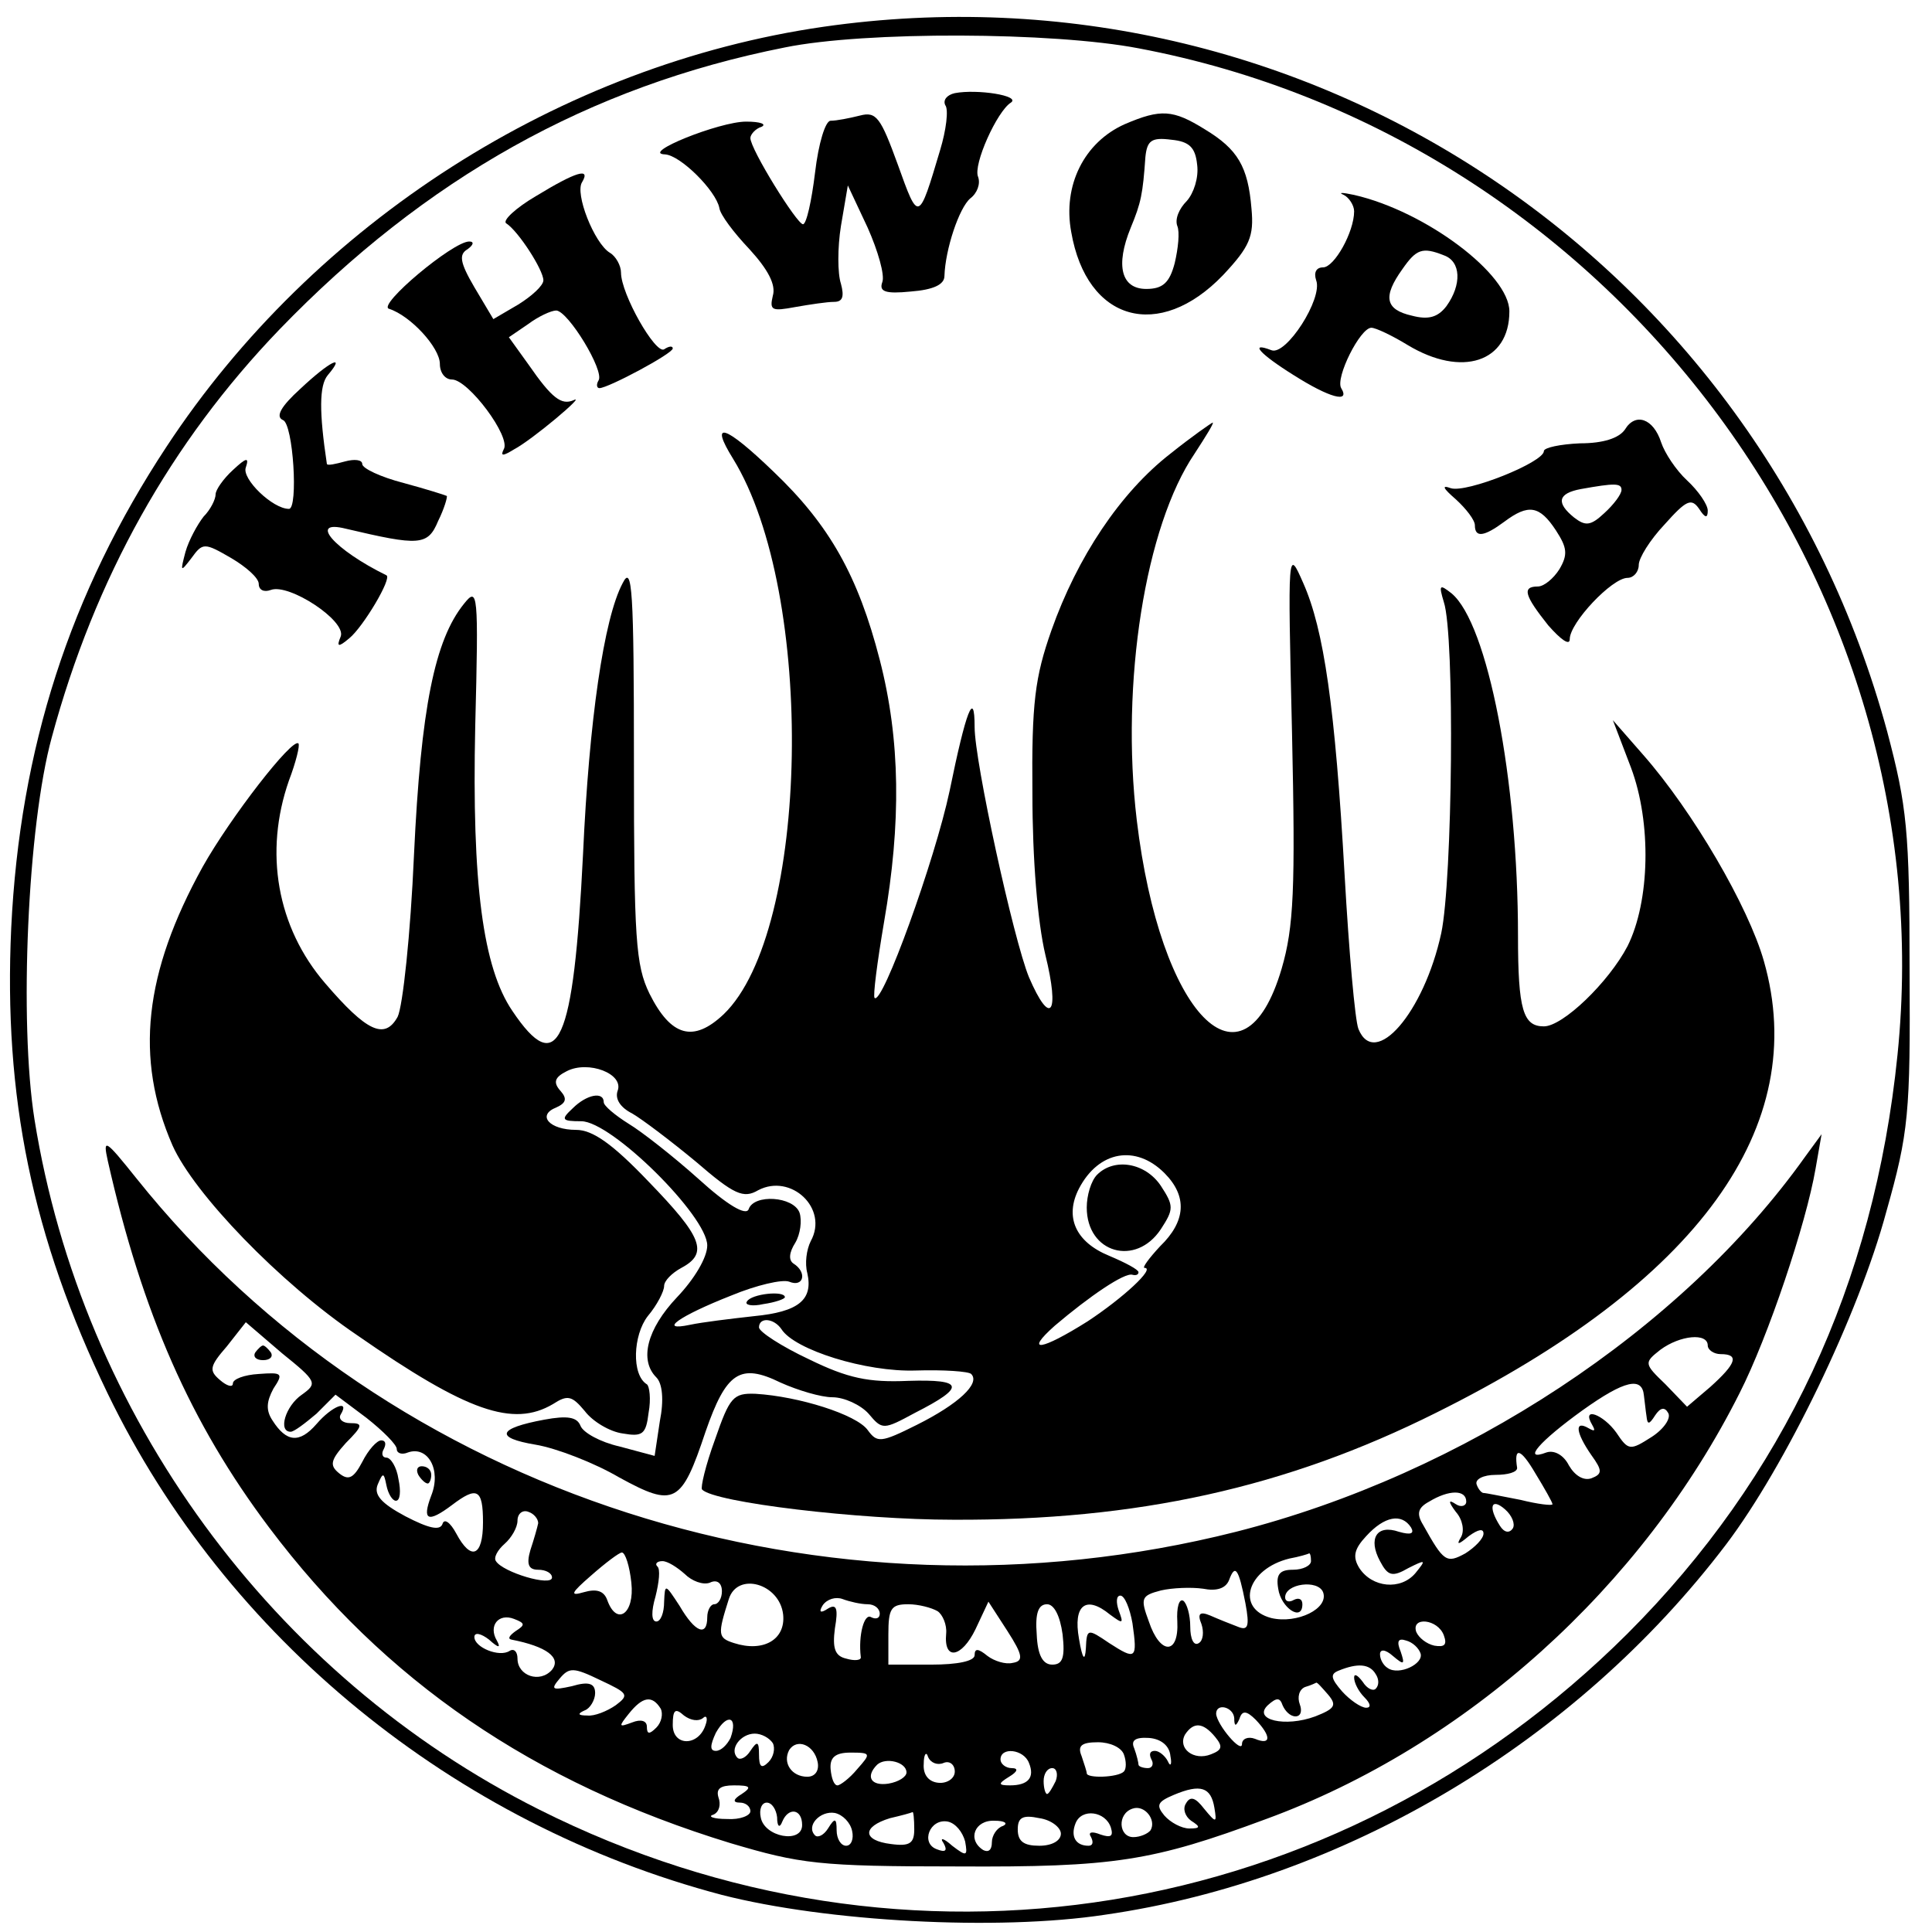 <?xml version="1.0" standalone="no"?>
<!DOCTYPE svg PUBLIC "-//W3C//DTD SVG 20010904//EN"
 "http://www.w3.org/TR/2001/REC-SVG-20010904/DTD/svg10.dtd">
<svg version="1.0" xmlns="http://www.w3.org/2000/svg"
 width="224pt" height="224pt" viewBox="0 0 224 224"
 preserveAspectRatio="xMidYMid meet">

<g transform="translate(0,224) scale(0.1,-0.1)"
fill="#000000" stroke="none">
<path d="M955 2209 c-305 -44 -591 -227 -762 -487 -112 -170 -170 -350 -180
-558 -9 -195 24 -358 112 -540 137 -283 401 -499 712 -581 121 -31 319 -42
444 -23 278 40 546 200 720 429 69 91 154 267 186 386 26 92 28 114 27 280 0
162 -3 190 -26 277 -149 548 -676 897 -1233 817z m365 -25 c546 -103 936 -620
880 -1167 -27 -266 -132 -490 -313 -671 -338 -337 -836 -418 -1262 -204 -309
155 -530 457 -585 800 -18 113 -8 341 20 443 50 185 138 342 264 473 169 175
359 282 586 327 93 19 311 18 410 -1z"/>
<path d="M1107 2132 c-9 -2 -14 -8 -11 -14 4 -5 1 -29 -6 -52 -25 -84 -25 -84
-49 -17 -20 55 -25 62 -44 57 -12 -3 -27 -6 -34 -6 -6 0 -14 -26 -18 -60 -4
-33 -10 -60 -14 -60 -7 0 -61 87 -61 100 0 4 6 11 13 13 6 3 -1 6 -18 6 -31 0
-123 -37 -94 -38 18 -1 59 -42 63 -62 1 -8 17 -29 35 -48 21 -23 31 -41 27
-54 -4 -17 -1 -18 26 -13 17 3 37 6 45 6 10 0 12 6 8 21 -4 12 -4 42 0 67 l8
47 23 -49 c12 -27 20 -55 17 -63 -4 -11 3 -14 33 -11 26 2 39 8 39 18 1 31 17
79 30 90 8 6 12 17 9 25 -6 14 22 76 38 86 12 8 -39 16 -65 11z"/>
<path d="M1304 2096 c-47 -21 -72 -71 -62 -125 18 -104 102 -127 176 -50 31
33 36 45 33 77 -4 49 -16 69 -54 92 -37 23 -51 24 -93 6z m84 -47 c2 -15 -4
-33 -12 -42 -9 -9 -14 -21 -11 -29 3 -7 1 -26 -3 -43 -6 -23 -14 -30 -33 -30
-29 0 -36 27 -18 71 12 29 14 39 17 82 2 19 7 23 30 20 21 -2 28 -9 30 -29z"/>
<path d="M622 2013 c-24 -14 -40 -29 -35 -32 14 -9 43 -54 43 -66 0 -6 -13
-18 -29 -28 l-29 -17 -22 37 c-17 29 -18 38 -8 44 7 5 8 9 2 9 -19 0 -107 -74
-93 -78 25 -8 59 -45 59 -64 0 -10 6 -18 14 -18 19 0 69 -67 60 -81 -4 -8 -1
-8 12 0 21 11 85 65 69 57 -14 -6 -25 2 -52 41 l-23 32 22 15 c12 9 27 16 33
16 14 -1 56 -70 49 -81 -3 -5 -2 -9 1 -9 10 0 85 40 85 46 0 3 -4 3 -10 -1
-10 -6 -50 64 -50 89 0 8 -6 19 -13 23 -18 11 -41 69 -32 82 10 17 -7 12 -53
-16z"/>
<path d="M1558 2014 c6 -3 12 -12 12 -19 0 -24 -23 -65 -36 -65 -8 0 -11 -6
-8 -15 8 -21 -35 -88 -52 -81 -26 10 -14 -4 26 -29 41 -26 66 -33 55 -15 -7
12 22 70 35 70 5 0 24 -9 42 -20 63 -38 118 -20 118 39 0 43 -97 116 -180 135
-14 3 -19 3 -12 0z m116 -70 c20 -7 21 -34 3 -59 -10 -13 -21 -16 -40 -11 -31
7 -34 22 -11 54 16 23 23 26 48 16z"/>
<path d="M348 1789 c-22 -20 -29 -32 -20 -36 12 -4 18 -103 7 -103 -19 0 -55
35 -50 48 4 12 1 12 -15 -3 -11 -10 -20 -23 -20 -28 0 -6 -6 -18 -14 -26 -7
-9 -17 -27 -21 -41 -6 -23 -6 -24 7 -7 13 18 15 18 46 0 17 -10 32 -23 32 -30
0 -7 6 -10 14 -7 21 8 88 -36 81 -54 -5 -12 -3 -13 10 -2 16 13 50 70 43 73
-61 30 -91 65 -47 54 85 -20 95 -20 107 9 7 14 11 28 10 29 -2 1 -24 8 -50 15
-27 7 -48 17 -48 22 0 5 -9 6 -20 3 -11 -3 -20 -5 -21 -3 -9 60 -9 91 1 103
22 26 2 16 -32 -16z"/>
<path d="M1884 1742 c-7 -10 -25 -16 -52 -16 -23 -1 -42 -5 -42 -9 0 -13 -90
-49 -108 -43 -11 4 -9 0 6 -13 12 -11 22 -24 22 -30 0 -15 11 -13 34 4 28 21
41 19 60 -10 13 -20 14 -28 4 -45 -7 -11 -18 -20 -25 -20 -19 0 -15 -11 12
-45 15 -17 25 -24 25 -16 0 19 49 71 67 71 7 0 13 7 13 15 0 8 13 29 30 47 25
28 31 31 40 18 7 -11 10 -11 10 -2 0 7 -11 23 -24 35 -13 12 -26 32 -30 44 -9
28 -30 35 -42 15z m-4 -70 c0 -5 -9 -17 -20 -27 -16 -15 -22 -15 -35 -5 -21
17 -19 28 8 33 39 7 47 7 47 -1z"/>
<path d="M1357 1714 c-58 -45 -108 -120 -138 -205 -19 -54 -23 -84 -22 -189 0
-76 6 -149 15 -187 17 -69 6 -84 -19 -26 -18 44 -63 250 -63 290 0 45 -10 19
-29 -74 -17 -80 -78 -249 -87 -240 -2 2 3 41 11 88 20 115 19 211 -5 304 -25
97 -58 156 -123 218 -57 55 -75 60 -47 15 96 -156 89 -548 -11 -644 -35 -33
-61 -26 -86 24 -16 33 -18 63 -18 269 0 199 -2 229 -13 207 -22 -41 -39 -160
-46 -314 -11 -221 -29 -261 -82 -182 -34 50 -47 147 -43 330 4 156 3 162 -13
142 -34 -42 -50 -121 -58 -291 -4 -92 -13 -176 -19 -188 -15 -27 -36 -17 -84
39 -56 65 -71 152 -42 235 8 21 13 41 11 43 -7 7 -79 -86 -111 -143 -68 -123
-79 -222 -35 -323 25 -56 124 -159 214 -220 128 -89 181 -107 227 -80 17 11
22 10 37 -8 9 -12 29 -24 44 -26 23 -4 27 -1 30 24 3 16 1 31 -2 33 -18 11
-16 57 1 79 11 13 19 29 19 35 0 6 9 15 20 21 32 17 24 36 -38 100 -42 44 -65
60 -84 60 -31 0 -46 17 -23 26 11 5 13 10 5 19 -9 10 -7 16 7 23 25 13 67 -3
59 -23 -3 -9 3 -19 17 -26 12 -7 45 -32 74 -56 44 -38 55 -43 72 -33 38 20 82
-21 61 -59 -5 -10 -7 -26 -4 -37 7 -31 -10 -45 -62 -50 -27 -3 -60 -7 -74 -10
-38 -8 -13 10 48 34 29 12 59 19 67 16 17 -7 21 11 5 21 -6 4 -5 13 2 24 6 10
8 26 5 35 -7 19 -53 22 -59 4 -3 -8 -25 5 -58 35 -29 26 -66 55 -81 64 -16 10
-29 21 -29 25 0 13 -20 9 -36 -7 -14 -13 -13 -15 10 -15 35 0 146 -110 146
-144 0 -14 -15 -39 -35 -60 -35 -37 -44 -73 -24 -93 7 -7 9 -26 4 -51 l-6 -40
-41 11 c-22 5 -42 16 -45 24 -4 10 -15 12 -42 7 -54 -10 -58 -21 -10 -29 24
-4 68 -21 97 -38 64 -35 72 -31 100 53 24 69 40 80 87 57 20 -9 47 -17 60 -17
14 0 33 -9 42 -19 16 -19 17 -19 54 1 59 30 57 39 -8 37 -46 -2 -70 3 -115 25
-32 15 -58 32 -58 37 0 12 17 11 26 -2 15 -24 98 -50 156 -48 32 1 61 -1 64
-4 11 -11 -15 -35 -63 -59 -42 -21 -46 -21 -57 -6 -13 18 -80 39 -130 42 -26
1 -30 -4 -47 -53 -11 -30 -17 -56 -15 -58 14 -15 182 -35 291 -35 213 -1 386
37 560 124 304 151 435 332 380 524 -18 63 -82 173 -140 239 l-35 40 21 -55
c24 -64 22 -155 -4 -207 -22 -42 -75 -93 -97 -93 -24 0 -30 19 -30 105 0 181
-35 362 -77 397 -14 11 -15 10 -9 -10 13 -39 10 -323 -3 -384 -20 -92 -77
-158 -96 -111 -4 10 -11 90 -16 178 -11 195 -24 285 -48 339 -18 41 -18 40
-13 -174 4 -181 2 -225 -12 -273 -45 -153 -141 -54 -168 172 -19 160 10 341
67 425 13 20 23 36 21 36 -1 0 -24 -16 -49 -36z m-7 -834 c27 -27 25 -56 -5
-85 -13 -14 -21 -25 -18 -25 13 0 -25 -35 -66 -62 -54 -34 -74 -37 -38 -5 40
34 81 62 90 59 4 -1 7 0 7 3 0 3 -15 11 -34 19 -39 16 -52 45 -35 78 23 44 66
51 99 18z"/>
<path d="M1272 878 c-7 -7 -12 -24 -12 -38 0 -53 57 -69 86 -25 15 23 15 27 0
50 -18 27 -54 33 -74 13z"/>
<path d="M125 894 c40 -177 96 -304 187 -425 134 -178 306 -296 535 -366 81
-24 102 -27 263 -27 182 -1 226 6 358 55 232 85 436 269 549 494 33 65 77 196
88 260 l7 40 -19 -26 c-143 -201 -396 -368 -660 -435 -475 -120 -981 42 -1275
410 -36 45 -39 47 -33 20z m225 -271 c-19 -13 -28 -43 -13 -43 4 0 17 10 30
21 l22 22 36 -27 c19 -15 35 -31 35 -36 0 -5 6 -7 13 -4 23 8 39 -20 27 -50
-11 -29 -4 -32 24 -11 29 22 36 19 36 -20 0 -40 -14 -45 -31 -13 -7 13 -14 18
-16 11 -3 -8 -16 -5 -43 9 -28 15 -37 25 -32 37 6 14 7 14 10 -1 2 -10 7 -18
11 -18 5 0 6 11 3 25 -2 14 -9 25 -14 25 -5 0 -6 5 -3 10 3 6 2 10 -3 10 -5 0
-15 -11 -22 -25 -10 -19 -16 -22 -27 -13 -11 9 -10 15 8 35 20 20 20 23 5 23
-9 0 -14 5 -11 10 11 18 -10 10 -28 -11 -20 -23 -35 -21 -51 4 -8 12 -7 22 1
37 12 18 10 19 -17 17 -17 -1 -30 -6 -30 -11 0 -5 -7 -3 -15 4 -13 11 -12 16
8 39 l22 28 42 -36 c41 -33 41 -35 23 -48z m1630 57 c0 -5 7 -10 15 -10 22 0
18 -11 -12 -38 l-27 -23 -25 26 c-25 24 -25 25 -6 40 23 17 55 20 55 5z m-74
-58 c1 -7 2 -18 3 -24 1 -10 3 -10 10 1 6 9 11 10 15 3 4 -6 -5 -19 -19 -28
-25 -16 -27 -16 -41 5 -15 21 -41 31 -28 9 4 -7 3 -8 -4 -4 -17 10 -15 -5 3
-31 13 -18 13 -22 0 -27 -9 -3 -19 3 -26 15 -6 12 -17 18 -26 15 -29 -11 -8
13 42 49 49 35 69 39 71 17z m-106 -126 c0 -2 -17 0 -37 5 -21 4 -40 8 -43 8
-2 0 -6 4 -8 10 -2 6 8 11 22 11 14 0 25 3 25 8 -4 25 4 23 21 -6 11 -18 20
-34 20 -36z m-100 3 c0 -5 -6 -7 -12 -3 -9 6 -9 3 0 -9 8 -9 10 -22 6 -29 -6
-10 -3 -9 9 1 11 8 17 9 17 3 0 -6 -10 -16 -21 -23 -22 -12 -25 -10 -49 33 -8
13 -6 20 7 27 23 14 43 14 43 0z m54 -31 c-4 -6 -10 -5 -15 3 -14 22 -10 33 6
19 8 -7 12 -17 9 -22z m-1130 6 c-1 -5 -5 -19 -9 -31 -5 -17 -2 -23 9 -23 9 0
16 -4 16 -9 0 -11 -57 6 -65 19 -3 4 2 13 10 20 8 7 15 19 15 27 0 8 6 13 13
10 6 -2 11 -8 11 -13z m1012 -5 c4 -7 0 -9 -14 -5 -26 9 -36 -8 -22 -34 9 -17
14 -19 33 -8 20 10 21 10 8 -6 -17 -20 -50 -17 -65 6 -8 13 -6 22 8 37 21 23
41 27 52 10z m-904 -64 c4 -36 -17 -51 -28 -20 -4 11 -13 13 -27 9 -17 -5 -15
-1 8 19 17 15 33 27 36 27 4 0 9 -16 11 -35z m788 25 c0 -5 -9 -10 -21 -10
-15 0 -20 -5 -17 -22 3 -22 28 -39 28 -18 0 6 -4 8 -10 5 -5 -3 -10 -2 -10 3
0 16 38 21 44 6 7 -19 -30 -37 -60 -30 -42 11 -28 57 21 69 11 2 21 5 23 6 1
0 2 -3 2 -9z m-726 -15 c8 -8 21 -13 29 -10 8 4 14 0 14 -10 0 -8 -4 -15 -9
-15 -4 0 -8 -7 -8 -15 0 -23 -14 -18 -32 13 -17 26 -17 26 -18 5 0 -13 -4 -23
-9 -23 -6 0 -6 12 -1 29 4 16 6 32 2 35 -3 3 0 6 6 6 6 0 17 -7 26 -15z m650
-34 c5 -27 3 -32 -9 -27 -8 3 -23 9 -32 13 -12 5 -15 2 -10 -10 3 -9 2 -19 -3
-22 -6 -4 -10 5 -10 19 0 14 -4 27 -8 30 -5 3 -8 -8 -7 -24 2 -39 -20 -39 -33
0 -10 27 -9 30 14 36 13 3 35 4 49 2 15 -3 26 0 30 10 7 19 11 14 19 -27z
m-536 -13 c3 -29 -23 -44 -57 -33 -19 6 -19 10 -6 51 10 32 59 18 63 -18z m98
12 c8 0 14 -5 14 -11 0 -5 -4 -7 -10 -4 -8 5 -15 -21 -12 -46 1 -4 -7 -5 -17
-2 -13 3 -16 12 -13 35 4 23 2 29 -8 23 -9 -6 -11 -4 -6 4 5 7 15 10 23 7 8
-3 21 -6 29 -6z m307 -22 c6 -42 4 -43 -27 -23 -25 17 -26 17 -27 -6 -1 -16
-4 -13 -8 11 -7 39 8 51 36 28 15 -11 16 -11 10 5 -3 9 -3 17 2 17 5 0 11 -15
14 -32z m-226 14 c6 -4 11 -16 10 -26 -3 -32 18 -28 34 5 l15 32 22 -34 c18
-28 19 -35 6 -37 -8 -2 -21 2 -29 8 -11 9 -15 9 -15 1 0 -7 -20 -11 -50 -11
l-50 0 0 35 c0 30 3 35 23 35 12 0 27 -4 34 -8z m145 -27 c3 -27 0 -35 -12
-35 -11 0 -17 11 -18 35 -2 25 2 35 12 35 8 0 15 -13 18 -35z m-634 4 c-7 -5
-10 -9 -5 -10 41 -8 58 -21 47 -35 -14 -16 -40 -7 -40 13 0 8 -4 12 -9 9 -12
-8 -41 4 -41 16 0 6 8 4 17 -3 11 -10 14 -10 9 -1 -10 17 2 32 20 25 13 -5 13
-7 2 -14z m1076 -5 c4 -11 1 -14 -11 -12 -9 2 -18 9 -21 16 -6 18 25 15 32 -4z
m-27 -21 c4 -12 -25 -26 -38 -17 -5 3 -9 10 -9 16 0 6 6 6 15 -2 13 -11 14
-10 9 5 -5 12 -3 16 6 13 8 -2 15 -9 17 -15z m-933 -60 c-10 -7 -25 -13 -33
-12 -11 0 -12 2 -3 6 6 2 12 12 12 20 0 11 -7 14 -27 8 -23 -5 -25 -4 -14 9
11 13 16 13 47 -2 32 -15 34 -17 18 -29z m881 36 c4 -6 4 -13 0 -17 -3 -3 -10
0 -15 8 -6 8 -10 10 -10 5 0 -6 5 -16 12 -23 7 -7 8 -12 2 -12 -6 0 -19 9 -28
19 -13 15 -14 20 -4 24 22 9 36 8 43 -4z m-55 -24 c10 -12 8 -16 -15 -25 -35
-13 -73 -4 -55 13 10 9 14 9 17 0 3 -7 9 -13 15 -13 6 0 8 6 5 14 -3 8 -1 17
6 20 7 2 13 5 13 5 1 1 7 -6 14 -14z m-774 -16 c3 -6 1 -16 -5 -22 -8 -8 -11
-8 -11 1 0 7 -7 9 -17 5 -16 -6 -16 -5 -4 10 16 20 27 22 37 6z m49 -11 c4 4
6 0 3 -8 -8 -25 -38 -25 -38 0 0 18 3 20 13 11 8 -6 17 -7 22 -3z m616 0 c0
-10 2 -10 6 -1 3 10 8 10 19 -1 18 -19 18 -30 -1 -22 -8 3 -15 0 -15 -6 0 -12
-29 22 -30 35 0 13 20 8 21 -5z m-584 -23 c-4 -8 -11 -15 -17 -15 -7 0 -7 6 0
21 13 23 26 19 17 -6z m562 1 c9 -11 8 -15 -5 -20 -20 -8 -39 7 -30 23 10 15
21 14 35 -3z m-513 -7 c3 -6 1 -16 -5 -22 -8 -8 -11 -6 -11 9 0 15 -2 16 -10
4 -5 -8 -12 -11 -15 -8 -10 10 4 28 20 28 8 0 17 -5 21 -11z m461 -15 c2 -10
0 -13 -3 -6 -3 6 -10 12 -15 12 -6 0 -7 -4 -4 -10 3 -5 1 -10 -4 -10 -6 0 -11
2 -11 4 0 2 -2 11 -5 19 -4 9 1 13 17 12 14 -1 24 -9 25 -21z m-409 -7 c2 -10
-3 -17 -12 -17 -18 0 -29 16 -21 31 9 14 29 6 33 -14z m355 9 c3 -8 3 -17 0
-20 -7 -7 -43 -8 -43 -2 0 2 -3 11 -6 20 -5 12 0 16 19 16 14 0 27 -6 30 -14z
m-309 -17 c-9 -11 -20 -19 -23 -19 -4 0 -7 8 -8 19 -1 13 5 19 23 19 24 0 24
-1 8 -19z m100 7 c7 3 13 -2 13 -10 0 -8 -9 -14 -19 -13 -11 1 -18 9 -17 22 0
11 3 15 5 8 3 -7 11 -10 18 -7z m99 0 c7 -17 -1 -26 -22 -26 -14 0 -14 2 -1
10 10 6 11 10 3 10 -7 0 -13 5 -13 10 0 15 27 12 33 -4z m-142 -11 c0 -5 -9
-11 -21 -13 -20 -3 -27 8 -13 22 10 9 34 3 34 -9z m173 -10 c-4 -8 -8 -15 -10
-15 -2 0 -4 7 -4 15 0 8 4 15 10 15 5 0 7 -7 4 -15z m-364 -15 c-10 -6 -11
-10 -2 -10 6 0 12 -4 12 -10 0 -5 -12 -10 -27 -9 -16 0 -23 3 -16 5 7 3 9 12
6 20 -3 10 2 14 18 14 19 0 21 -2 9 -10z m548 -16 c3 -18 2 -18 -12 -1 -10 13
-16 15 -21 6 -4 -6 -1 -15 6 -20 11 -7 11 -9 -2 -9 -9 0 -22 7 -29 15 -10 12
-8 16 11 24 31 13 43 9 47 -15z m-507 -11 c0 -11 3 -13 6 -5 7 17 23 15 23 -4
0 -22 -44 -14 -48 9 -2 9 1 17 7 17 6 0 11 -8 12 -17z m433 -15 c-3 -4 -12 -8
-20 -8 -17 0 -19 27 -1 33 14 5 28 -13 21 -25z m-346 -1 c2 -9 -1 -17 -7 -17
-6 0 -11 8 -11 18 0 14 -2 15 -10 2 -5 -8 -12 -11 -15 -8 -11 11 6 29 23 26 9
-2 18 -11 20 -21z m72 2 c0 -16 -5 -20 -27 -17 -33 4 -34 20 -1 30 13 3 24 6
26 7 1 1 2 -8 2 -20z m170 -5 c0 -8 -10 -14 -25 -14 -18 0 -25 5 -25 19 0 14
6 17 25 13 14 -2 25 -11 25 -18z m58 7 c3 -10 0 -12 -12 -8 -10 4 -15 3 -11
-3 3 -6 2 -10 -3 -10 -15 0 -21 11 -15 26 7 18 35 14 41 -5z m-169 -16 c3 -17
2 -18 -15 -5 -10 9 -15 10 -10 3 5 -9 2 -11 -8 -7 -19 7 -8 36 13 32 9 -2 17
-12 20 -23z m44 18 c-7 -2 -13 -11 -13 -19 0 -9 -4 -12 -10 -9 -19 12 -10 35
13 34 12 0 16 -3 10 -6z"/>
<path d="M296 672 c-3 -5 1 -9 9 -9 8 0 12 4 9 9 -3 4 -7 8 -9 8 -2 0 -6 -4
-9 -8z"/>
<path d="M485 530 c3 -5 8 -10 11 -10 2 0 4 5 4 10 0 6 -5 10 -11 10 -5 0 -7
-4 -4 -10z"/>
<path d="M866 731 c-3 -4 6 -6 19 -3 14 2 25 6 25 8 0 8 -39 4 -44 -5z"/>
</g>
</svg>
